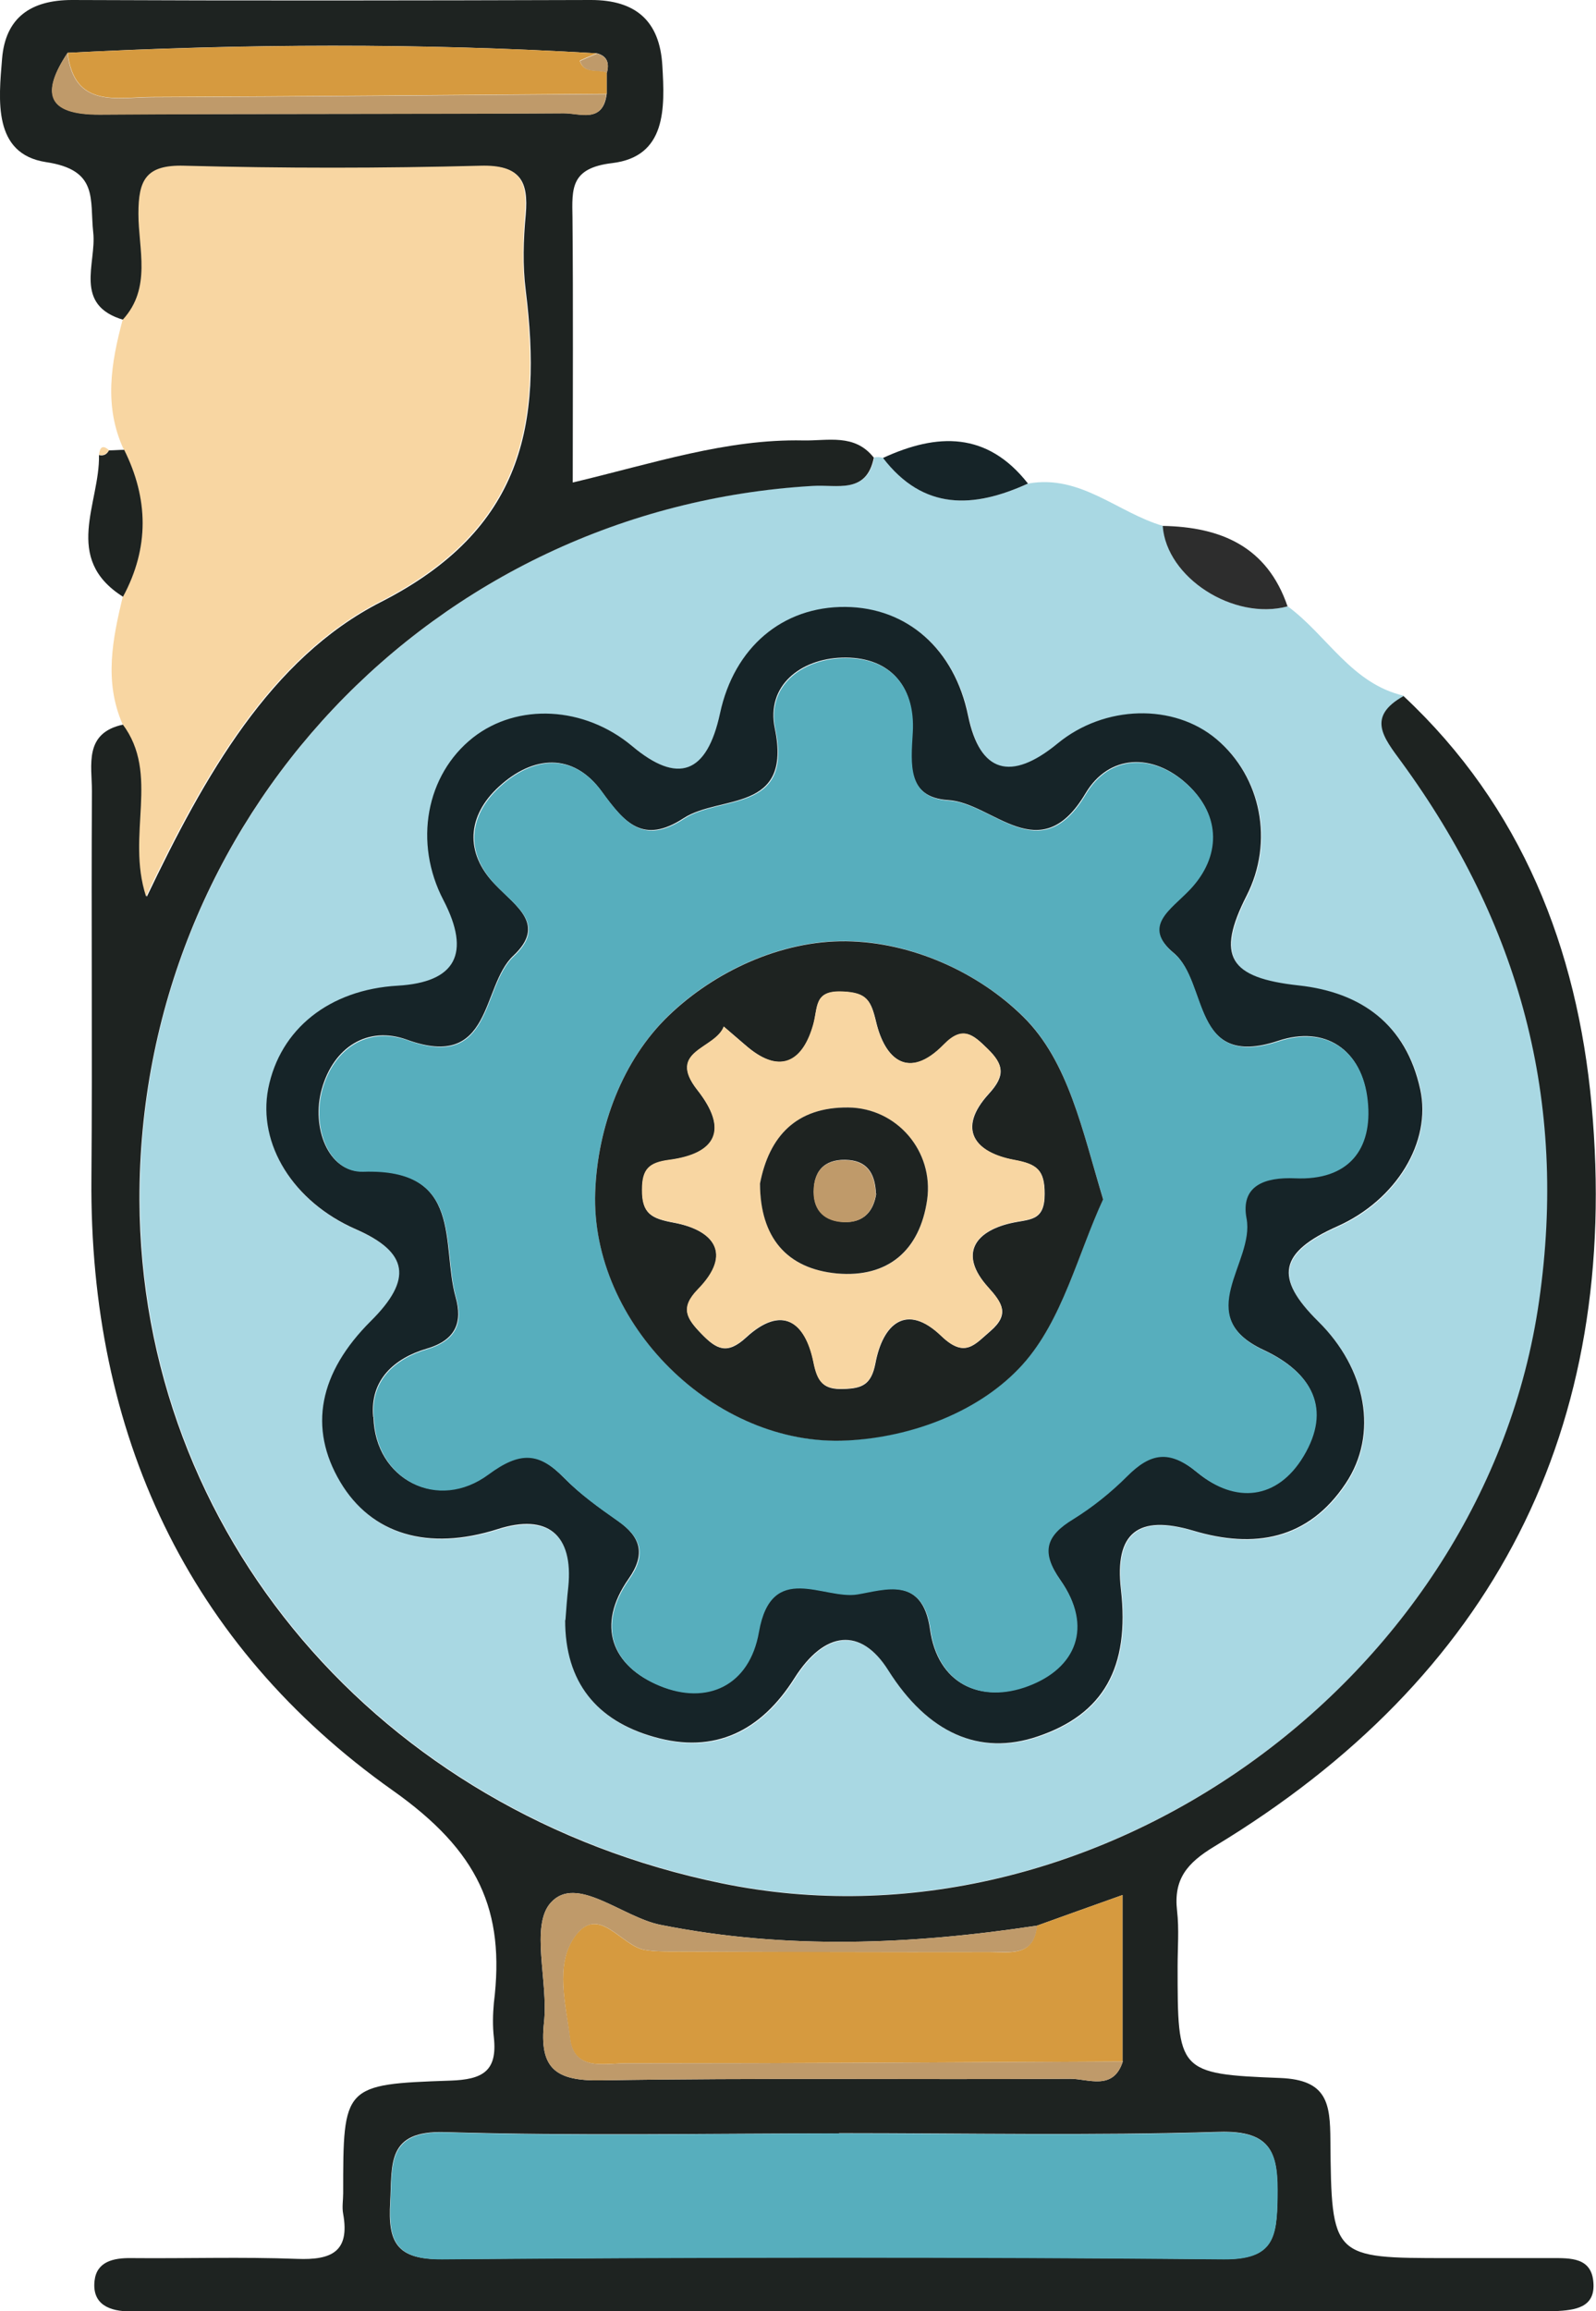 <?xml version="1.0" encoding="UTF-8"?>
<svg id="Layer_2" data-name="Layer 2" xmlns="http://www.w3.org/2000/svg" viewBox="0 0 61.11 88.42">
  <defs>
    <style>
      .cls-1 {
        fill: #d69a3f;
      }

      .cls-2 {
        fill: #a9d8e3;
      }

      .cls-3 {
        fill: #57aebd;
      }

      .cls-4 {
        fill: #bf9a6a;
      }

      .cls-5 {
        fill: #162428;
      }

      .cls-6 {
        fill: #1e2321;
      }

      .cls-7 {
        fill: #2d2d2d;
      }

      .cls-8 {
        fill: #f8d6a2;
      }
    </style>
  </defs>
  <g id="Layer_1-2" data-name="Layer 1">
    <g>
      <path class="cls-2" d="M33.46,17.5c.12-.02,.24-.02,.36,.02,1.55,2.02,3.47,1.93,5.55,.98,2.01-.36,3.43,1.12,5.16,1.62,.14,1.98,2.7,3.63,4.78,3.08,1.51,1.11,2.44,2.96,4.45,3.42-1.42,.8-.77,1.58-.08,2.52,4.51,6.16,6.37,12.94,5.27,20.63-2.09,14.49-17.02,25.21-31.31,22.27-13.11-2.7-22.24-13.42-22.28-26.14-.05-14.54,11.23-26.47,25.79-27.32,.9-.05,2.05,.34,2.33-1.09Zm-11.8,44.49c0,2.4,1.21,3.86,3.4,4.48,2.35,.67,4.11-.24,5.38-2.25,1.16-1.84,2.55-1.95,3.59-.3,1.52,2.41,3.5,3.28,5.73,2.53,2.51-.85,3.52-2.63,3.18-5.62-.25-2.16,.65-2.89,2.77-2.25,2.34,.7,4.4,.34,5.83-1.8,1.27-1.9,.8-4.39-1.05-6.21-1.7-1.67-1.5-2.64,.75-3.64,2.22-.99,3.59-3.2,3.16-5.23-.53-2.48-2.24-3.72-4.66-3.98-2.65-.29-3.17-1.11-1.99-3.43,1.05-2.06,.57-4.55-1.15-5.99-1.64-1.38-4.29-1.32-6.08,.16-1.8,1.48-2.99,1.12-3.43-1.05-.52-2.55-2.32-4.15-4.7-4.17-2.41-.02-4.25,1.54-4.8,4.07-.5,2.31-1.61,2.72-3.37,1.25-1.82-1.53-4.38-1.66-6.09-.32-1.8,1.41-2.28,4.01-1.13,6.22,1.06,2.03,.47,3.13-1.75,3.27-2.62,.16-4.51,1.66-4.96,3.94-.42,2.13,.95,4.33,3.36,5.38,2.02,.88,2.19,1.92,.57,3.51-2,1.98-2.4,4.09-1.17,6.16,1.19,2,3.36,2.65,6.03,1.8,1.9-.6,2.9,.22,2.7,2.21-.04,.44-.07,.88-.11,1.28Z"/>
      <path class="cls-6" d="M33.46,17.5c-.28,1.42-1.42,1.03-2.33,1.09-14.56,.85-25.83,12.78-25.79,27.32,.04,12.72,9.17,23.44,22.28,26.14,14.29,2.95,29.23-7.77,31.31-22.27,1.11-7.69-.76-14.46-5.27-20.63-.69-.94-1.34-1.72,.08-2.52,4.53,4.23,6.65,9.67,7.2,15.63,1.14,12.4-3.75,21.92-14.44,28.38-1.06,.64-1.57,1.26-1.43,2.47,.08,.7,.02,1.41,.02,2.12,0,4.02,0,4.12,3.93,4.27,1.81,.07,1.91,.99,1.92,2.38,.04,4.51,.07,4.51,4.5,4.51,1.32,0,2.65,0,3.97,0,.72,0,1.53-.03,1.6,.93,.08,.98-.72,1.06-1.45,1.1-.44,.02-.88,.01-1.32,.01-17.31,0-34.62,0-51.92,0-.44,0-.88,0-1.32,0-.8,0-1.48-.26-1.38-1.17,.08-.73,.71-.88,1.4-.87,2.12,.02,4.24-.05,6.36,.03,1.31,.05,2.02-.27,1.76-1.72-.05-.26,0-.53,0-.79,0-4.12,0-4.17,4.1-4.31,1.24-.04,1.81-.36,1.67-1.65-.05-.43-.04-.89,0-1.32,.44-3.55-.59-5.81-3.87-8.13-7.86-5.56-11.62-13.67-11.54-23.41,.04-4.94-.01-9.88,.02-14.82,0-.99-.32-2.23,1.2-2.55,1.45,1.93,.14,4.22,.9,6.59,2.21-4.62,4.74-9.13,8.97-11.28,5.45-2.78,6.18-6.79,5.54-11.92-.12-.95-.09-1.94,0-2.9,.11-1.29-.21-1.89-1.7-1.85-3.78,.1-7.57,.1-11.35,0-1.47-.04-1.75,.55-1.75,1.84,0,1.35,.5,2.83-.59,4.04-1.95-.56-1.04-2.17-1.17-3.34-.14-1.28,.22-2.4-1.82-2.7C-.28,5.88-.05,3.82,.08,2.24,.21,.68,1.17,0,2.76,0c6.62,.03,13.25,.02,19.87,0,1.71,0,2.63,.8,2.73,2.5,.1,1.64,.16,3.49-1.92,3.74-1.6,.19-1.54,.97-1.52,2.09,.03,3.33,.01,6.66,.01,10.13,3.11-.74,5.88-1.67,8.82-1.61,.95,.02,1.97-.27,2.7,.65ZM23.24,2.78c.09-.36,.02-.63-.38-.74-6.76-.4-13.51-.37-20.27-.02-1.02,1.54-.8,2.37,1.24,2.36,5.92-.04,11.84-.01,17.76-.05,.61,0,1.5,.4,1.64-.74,0-.27,0-.54,0-.82Zm19.74,76.08v-6.36c-1.32,.47-2.3,.82-3.27,1.17-4.81,.73-9.61,.93-14.42-.03-1.46-.29-3.22-1.94-4.2-.85-.8,.88-.09,3.02-.26,4.58-.19,1.77,.44,2.25,2.19,2.22,5.99-.1,11.97-.02,17.96-.06,.69,0,1.65,.47,2.01-.66Zm-10.85,2.76c-5.03,0-10.06,.1-15.09-.05-2.25-.07-2.02,1.22-2.1,2.68-.09,1.52,.23,2.2,1.98,2.18,9.97-.08,19.94-.1,29.91,0,1.94,.02,2.06-.84,2.08-2.36,.03-1.66-.18-2.57-2.23-2.51-4.85,.15-9.7,.05-14.56,.05Z"/>
      <path class="cls-8" d="M4.71,12.22c1.1-1.21,.59-2.69,.59-4.04,0-1.29,.28-1.88,1.75-1.84,3.78,.1,7.57,.1,11.35,0,1.49-.04,1.81,.56,1.7,1.85-.08,.96-.11,1.94,0,2.9,.64,5.13-.09,9.14-5.54,11.92-4.23,2.16-6.76,6.66-8.97,11.28-.77-2.37,.55-4.66-.9-6.59-.71-1.63-.38-3.25,.01-4.87,1.01-1.87,.98-3.74,.04-5.63-.77-1.65-.49-3.31-.04-4.98Z"/>
      <path class="cls-7" d="M49.3,23.2c-2.07,.55-4.64-1.1-4.78-3.08,2.23,.04,4,.79,4.78,3.08Z"/>
      <path class="cls-6" d="M4.75,17.2c.94,1.88,.97,3.76-.04,5.63-2.33-1.47-.88-3.57-.92-5.42,.17,.04,.3-.02,.38-.18,.19,0,.39-.02,.58-.02Z"/>
      <path class="cls-5" d="M39.36,18.5c-2.08,.95-4,1.04-5.55-.98,2.08-.96,3.99-1.01,5.55,.98Z"/>
      <path class="cls-8" d="M4.17,17.22c-.08,.16-.21,.22-.38,.18,.03-.26,.12-.41,.38-.18Z"/>
      <path class="cls-5" d="M21.65,61.99c.03-.4,.06-.84,.11-1.28,.2-2-.8-2.82-2.7-2.21-2.67,.85-4.84,.2-6.03-1.8-1.23-2.07-.82-4.18,1.17-6.16,1.61-1.6,1.44-2.63-.57-3.51-2.4-1.05-3.77-3.25-3.36-5.38,.45-2.28,2.34-3.79,4.96-3.94,2.22-.13,2.81-1.23,1.75-3.27-1.15-2.2-.67-4.8,1.13-6.22,1.71-1.34,4.27-1.2,6.09,.32,1.76,1.48,2.87,1.07,3.37-1.25,.54-2.52,2.39-4.09,4.8-4.07,2.37,.02,4.18,1.62,4.7,4.17,.45,2.17,1.63,2.53,3.43,1.05,1.79-1.47,4.44-1.54,6.08-.16,1.72,1.45,2.2,3.94,1.15,5.99-1.18,2.32-.66,3.14,1.99,3.43,2.41,.26,4.12,1.5,4.66,3.98,.44,2.02-.93,4.23-3.16,5.23-2.25,1-2.44,1.97-.75,3.64,1.85,1.82,2.32,4.32,1.05,6.21-1.43,2.14-3.49,2.5-5.83,1.8-2.12-.63-3.02,.09-2.77,2.25,.34,2.99-.67,4.77-3.18,5.62-2.23,.76-4.21-.12-5.73-2.53-1.04-1.65-2.43-1.53-3.59,.3-1.27,2.01-3.04,2.92-5.38,2.25-2.19-.62-3.41-2.09-3.4-4.48Zm-7.35-7.76c.07,2.37,2.44,3.6,4.39,2.16,1.22-.9,1.93-.85,2.9,.14,.61,.62,1.34,1.14,2.06,1.65,.89,.62,1.08,1.28,.42,2.22-1.27,1.81-.62,3.34,1.17,4.08,1.81,.75,3.44,0,3.8-2.06,.48-2.75,2.49-1.22,3.78-1.44,1.03-.17,2.5-.71,2.79,1.35,.29,2.09,1.92,2.85,3.74,2.16,1.83-.69,2.49-2.27,1.24-4.05-.76-1.08-.57-1.69,.49-2.34,.75-.45,1.45-1.02,2.06-1.64,.89-.89,1.61-1.04,2.69-.14,1.45,1.19,3.06,1.04,4.06-.62,1.09-1.81,.34-3.19-1.5-4.05-2.82-1.31-.36-3.37-.68-5.05-.24-1.27,.7-1.59,1.86-1.54,2.04,.09,2.97-1.11,2.78-2.97-.2-1.94-1.61-2.87-3.41-2.27-3.34,1.11-2.68-2.25-4-3.36-1.26-1.05-.15-1.65,.61-2.45,1.18-1.25,1.19-2.81-.09-4-1.3-1.21-3-1.17-3.9,.35-1.74,2.93-3.53,.35-5.25,.25-1.6-.1-1.45-1.39-1.38-2.6,.11-1.85-.95-2.91-2.7-2.85-1.56,.05-2.91,1.06-2.56,2.72,.67,3.23-2.1,2.52-3.49,3.42-1.55,1.01-2.26,.2-3.15-1.03-1.09-1.49-2.62-1.37-3.92-.18-1.23,1.12-1.32,2.54-.16,3.74,.82,.86,1.98,1.54,.7,2.74-1.24,1.17-.78,4.4-4.06,3.21-1.51-.55-2.82,.28-3.27,1.89-.41,1.46,.25,3.19,1.57,3.14,3.88-.13,2.99,2.82,3.56,4.83,.26,.93,.02,1.63-1.12,1.96-1.25,.37-2.17,1.21-2.04,2.6Z"/>
      <path class="cls-3" d="M32.13,81.62c4.85,0,9.71,.1,14.56-.05,2.05-.06,2.26,.85,2.23,2.51-.03,1.52-.14,2.38-2.08,2.36-9.97-.09-19.94-.08-29.91,0-1.75,.01-2.06-.67-1.98-2.18,.08-1.46-.14-2.74,2.1-2.68,5.02,.15,10.06,.05,15.09,.04Z"/>
      <path class="cls-1" d="M39.71,73.67c.97-.35,1.95-.7,3.27-1.17,0,2.28,0,4.32,0,6.37-6.35,.03-12.69,.07-19.04,.07-.82,0-1.97,.3-2.12-.96-.15-1.29-.58-2.79,.17-3.87,.92-1.31,1.78,.34,2.7,.49,.35,.06,.7,.06,1.05,.06,4.06,.01,8.11,.03,12.17,.02,.75,0,1.68,.19,1.79-1.01Z"/>
      <path class="cls-1" d="M2.58,2.02c6.76-.34,13.51-.38,20.27,.02-.23,.1-.66,.27-.65,.29,.17,.51,.68,.3,1.03,.44,0,.27,0,.54,0,.82-5.79,.04-11.59,.1-17.38,.12-1.36,0-3.01,.46-3.26-1.7Z"/>
      <path class="cls-4" d="M39.71,73.67c-.11,1.2-1.04,1-1.79,1.01-4.06,.01-8.11,0-12.17-.02-.35,0-.71,0-1.05-.06-.93-.15-1.78-1.8-2.7-.49-.76,1.08-.33,2.58-.17,3.87,.15,1.26,1.31,.96,2.12,.96,6.35,0,12.69-.04,19.04-.07-.36,1.13-1.32,.66-2.01,.66-5.99,.04-11.98-.04-17.96,.06-1.75,.03-2.38-.45-2.19-2.22,.17-1.56-.54-3.7,.26-4.58,.99-1.09,2.74,.56,4.2,.85,4.81,.96,9.61,.76,14.42,.03Z"/>
      <path class="cls-4" d="M2.58,2.02c.26,2.15,1.9,1.7,3.26,1.7,5.79-.02,11.59-.08,17.38-.12-.14,1.14-1.03,.73-1.64,.74-5.92,.03-11.84,.01-17.76,.05-2.04,.01-2.26-.82-1.24-2.36Z"/>
      <path class="cls-4" d="M23.24,2.78c-.35-.14-.86,.07-1.03-.44,0-.02,.43-.19,.65-.29,.4,.1,.47,.38,.38,.74Z"/>
      <path class="cls-3" d="M14.31,54.22c-.13-1.39,.79-2.23,2.04-2.6,1.14-.34,1.38-1.03,1.12-1.96-.57-2.01,.31-4.96-3.56-4.83-1.32,.04-1.97-1.68-1.57-3.14,.45-1.61,1.76-2.43,3.27-1.89,3.28,1.19,2.81-2.05,4.06-3.21,1.28-1.2,.12-1.88-.7-2.74-1.15-1.2-1.06-2.62,.16-3.74,1.3-1.19,2.83-1.32,3.92,.18,.9,1.23,1.6,2.04,3.15,1.03,1.39-.91,4.17-.19,3.49-3.42-.35-1.66,1.01-2.67,2.56-2.72,1.75-.06,2.81,1,2.7,2.85-.07,1.2-.22,2.5,1.38,2.6,1.72,.1,3.51,2.68,5.25-.25,.9-1.52,2.6-1.56,3.9-.35,1.28,1.18,1.27,2.75,.09,4-.76,.8-1.86,1.4-.61,2.45,1.32,1.11,.66,4.46,4,3.36,1.8-.6,3.21,.33,3.41,2.27,.2,1.87-.74,3.06-2.78,2.97-1.15-.05-2.1,.27-1.86,1.54,.32,1.68-2.14,3.74,.68,5.05,1.84,.86,2.59,2.24,1.5,4.05-1,1.66-2.61,1.82-4.06,.62-1.08-.89-1.8-.75-2.69,.14-.62,.62-1.32,1.18-2.06,1.64-1.06,.64-1.25,1.26-.49,2.34,1.25,1.78,.6,3.36-1.24,4.05-1.81,.68-3.45-.08-3.74-2.16-.29-2.07-1.76-1.52-2.79-1.35-1.29,.22-3.3-1.31-3.78,1.44-.36,2.06-1.99,2.81-3.8,2.06-1.79-.74-2.44-2.27-1.17-4.08,.66-.93,.48-1.59-.42-2.22-.72-.5-1.45-1.02-2.06-1.65-.97-.99-1.69-1.03-2.9-.14-1.94,1.44-4.31,.21-4.39-2.16Zm27.93-8.34c-.8-2.63-1.33-5.29-3.06-6.99-1.73-1.7-4.29-2.86-6.78-2.89-2.49-.03-5.03,1.15-6.79,2.84-1.76,1.7-2.73,4.24-2.82,6.76-.18,5.01,4.57,9.77,9.64,9.5,2.48-.13,5.11-1.11,6.73-2.91,1.52-1.69,2.11-4.22,3.08-6.32Z"/>
      <path class="cls-6" d="M42.24,45.88c-.97,2.1-1.56,4.63-3.08,6.32-1.62,1.8-4.25,2.79-6.73,2.91-5.07,.26-9.82-4.49-9.64-9.5,.09-2.52,1.06-5.07,2.82-6.76,1.76-1.69,4.3-2.87,6.79-2.84,2.49,.03,5.05,1.18,6.78,2.89,1.73,1.7,2.26,4.35,3.06,6.99Zm-14.52-6.6c-.33,.87-2.21,.91-1.01,2.43,1.19,1.52,.73,2.43-1.08,2.67-.78,.11-1.04,.36-1.04,1.14,0,.92,.35,1.1,1.22,1.26,1.5,.28,2.27,1.17,.92,2.55-.7,.72-.43,1.12,.13,1.7,.58,.6,.98,.81,1.71,.14,1.37-1.26,2.27-.6,2.58,.94,.16,.77,.38,1.06,1.15,1.03,.71-.02,1.06-.16,1.22-.98,.28-1.5,1.18-2.34,2.53-1.04,.9,.86,1.27,.32,1.88-.2,.74-.64,.45-1.07-.1-1.68-1.12-1.25-.51-2.12,.86-2.44,.73-.17,1.31-.05,1.31-1.12,0-.92-.29-1.14-1.16-1.3-1.51-.28-2.22-1.18-.97-2.54,.64-.7,.56-1.11-.05-1.71-.55-.54-.94-.91-1.68-.16-1.35,1.37-2.25,.56-2.59-.86-.2-.84-.36-1.13-1.28-1.17-1.12-.05-.94,.59-1.13,1.28-.38,1.34-1.21,1.92-2.5,.85-.26-.22-.52-.45-.91-.78Z"/>
      <path class="cls-8" d="M27.72,39.28c.39,.33,.64,.56,.91,.78,1.29,1.07,2.12,.49,2.5-.85,.2-.69,.02-1.33,1.13-1.28,.92,.04,1.08,.32,1.28,1.17,.34,1.42,1.24,2.24,2.59,.86,.73-.75,1.12-.38,1.68,.16,.61,.59,.69,1.01,.05,1.71-1.25,1.36-.54,2.26,.97,2.54,.87,.16,1.16,.38,1.16,1.3,0,1.07-.58,.95-1.31,1.12-1.37,.32-1.98,1.2-.86,2.44,.55,.61,.84,1.03,.1,1.68-.6,.52-.97,1.07-1.88,.2-1.35-1.3-2.25-.46-2.53,1.04-.15,.82-.51,.96-1.22,.98-.78,.02-1-.26-1.15-1.03-.32-1.54-1.21-2.2-2.58-.94-.72,.67-1.13,.46-1.71-.14-.56-.58-.83-.98-.13-1.7,1.35-1.38,.58-2.26-.92-2.55-.86-.16-1.23-.34-1.22-1.26,0-.78,.26-1.04,1.04-1.14,1.81-.24,2.27-1.16,1.08-2.67-1.2-1.52,.68-1.56,1.01-2.43Zm1.38,6.01c.02,2.05,1.02,3.26,2.95,3.43,1.95,.18,3.17-.87,3.45-2.82,.26-1.86-1.16-3.5-3.02-3.53-1.99-.02-3.03,1.1-3.38,2.91Z"/>
      <path class="cls-6" d="M29.1,45.28c.35-1.81,1.39-2.93,3.38-2.91,1.86,.02,3.28,1.67,3.02,3.53-.28,1.94-1.5,2.99-3.45,2.82-1.93-.18-2.94-1.38-2.95-3.43Zm4.44,.39c-.03-.68-.26-1.22-1.03-1.29-.85-.07-1.35,.33-1.35,1.21,0,.74,.43,1.12,1.15,1.16,.73,.03,1.13-.37,1.24-1.08Z"/>
      <path class="cls-4" d="M33.54,45.68c-.11,.7-.51,1.11-1.24,1.08-.71-.03-1.15-.42-1.15-1.16,0-.87,.5-1.28,1.35-1.21,.77,.07,1,.6,1.03,1.29Z"/>
    </g>
  </g>
</svg>